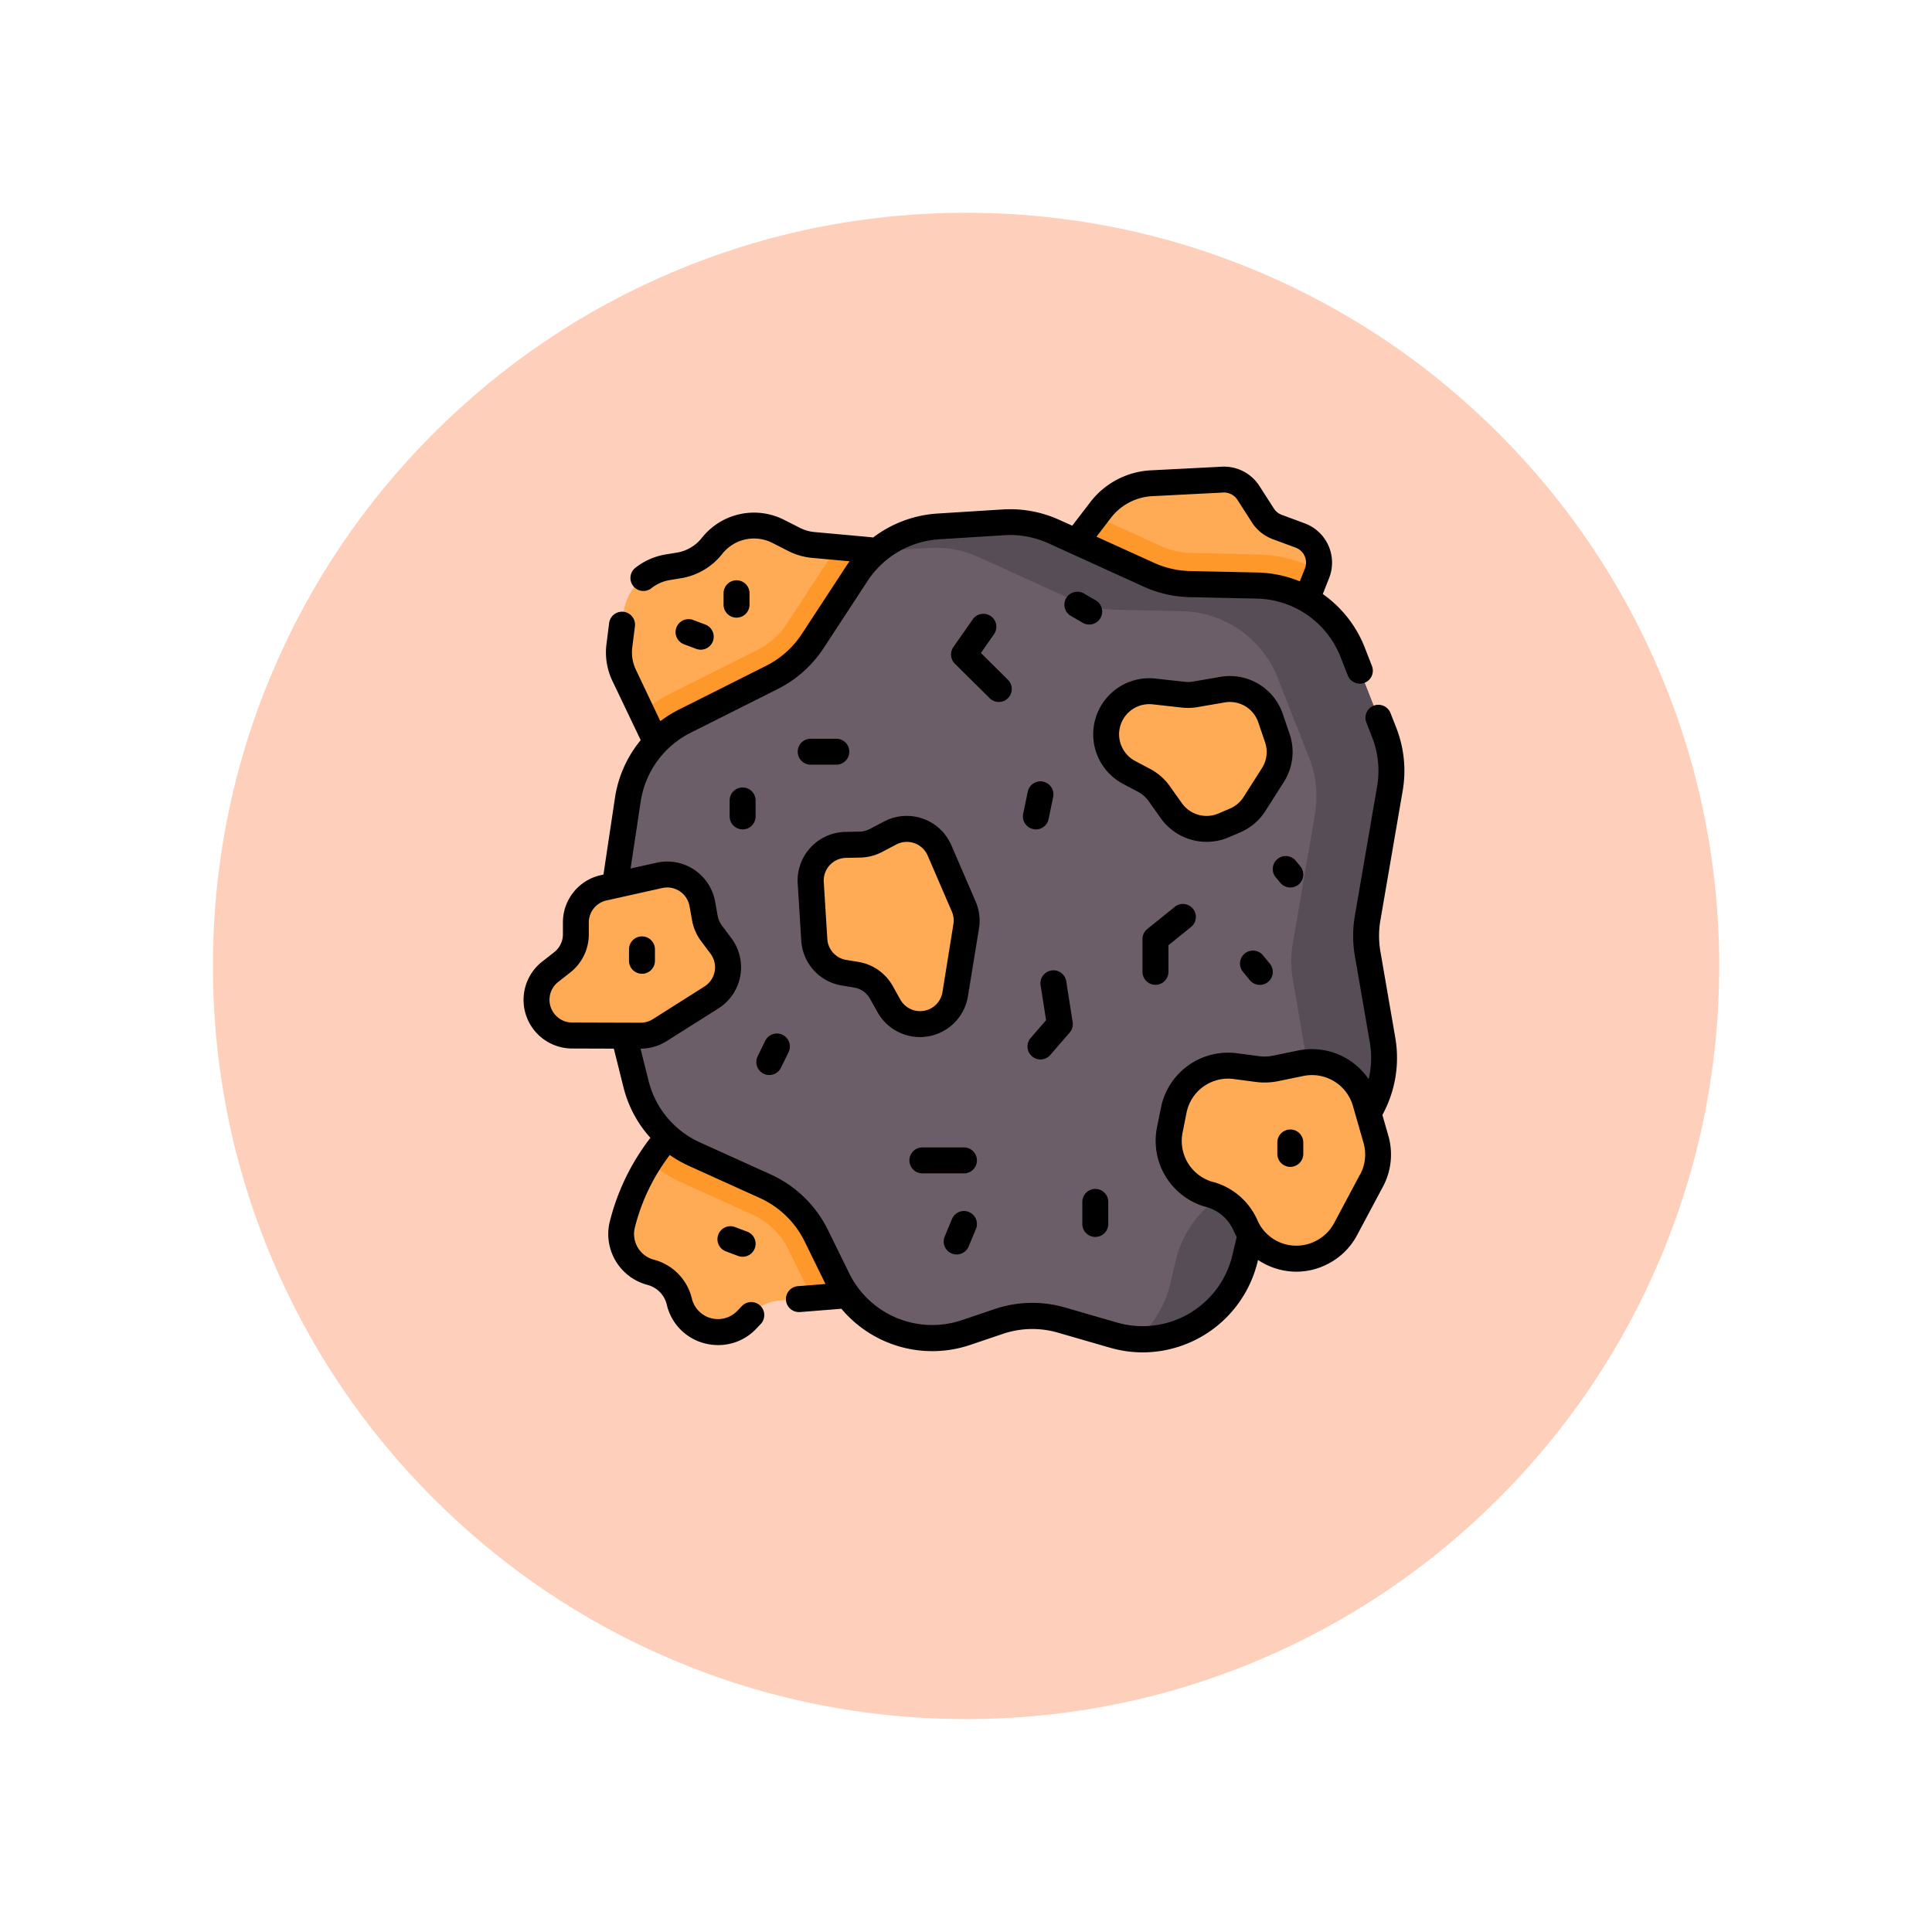 <svg xmlns="http://www.w3.org/2000/svg" xmlns:xlink="http://www.w3.org/1999/xlink" width="108.914" height="108.914" viewBox="0 0 108.914 108.914">
  <defs>
    <filter id="Trazado_874925" x="0" y="0" width="108.914" height="108.914" filterUnits="userSpaceOnUse">
      <feOffset dy="3" input="SourceAlpha"/>
      <feGaussianBlur stdDeviation="3" result="blur"/>
      <feFlood flood-opacity="0.161"/>
      <feComposite operator="in" in2="blur"/>
      <feComposite in="SourceGraphic"/>
    </filter>
  </defs>
  <g id="Grupo_1109837" data-name="Grupo 1109837" transform="translate(-815.427 -2496.484)">
    <g transform="matrix(1, 0, 0, 1, 815.43, 2496.48)" filter="url(#Trazado_874925)">
      <g id="Trazado_874925-2" data-name="Trazado 874925" transform="translate(9 6)" fill="#fec8b0" opacity="0.859">
        <path d="M 45.457 89.414 C 39.522 89.414 33.766 88.252 28.347 85.96 C 23.113 83.746 18.412 80.577 14.375 76.539 C 10.337 72.502 7.168 67.801 4.954 62.567 C 2.662 57.149 1.5 51.392 1.5 45.457 C 1.5 39.522 2.662 33.766 4.954 28.347 C 7.168 23.113 10.337 18.412 14.375 14.375 C 18.412 10.337 23.113 7.168 28.347 4.954 C 33.766 2.662 39.522 1.5 45.457 1.5 C 51.392 1.5 57.148 2.662 62.566 4.954 C 67.8 7.168 72.502 10.337 76.539 14.375 C 80.576 18.412 83.746 23.113 85.96 28.347 C 88.252 33.766 89.414 39.522 89.414 45.457 C 89.414 51.392 88.252 57.149 85.96 62.567 C 83.746 67.801 80.576 72.502 76.539 76.539 C 72.502 80.577 67.8 83.746 62.566 85.96 C 57.148 88.252 51.392 89.414 45.457 89.414 Z" stroke="none"/>
        <path d="M 45.457 3 C 39.724 3 34.164 4.122 28.932 6.335 C 23.876 8.473 19.335 11.535 15.435 15.435 C 11.535 19.335 8.473 23.876 6.335 28.932 C 4.122 34.164 3 39.724 3 45.457 C 3 51.19 4.122 56.75 6.335 61.982 C 8.473 67.038 11.535 71.579 15.435 75.479 C 19.335 79.379 23.876 82.441 28.932 84.579 C 34.164 86.792 39.724 87.914 45.457 87.914 C 51.19 87.914 56.75 86.792 61.982 84.579 C 67.037 82.441 71.578 79.379 75.478 75.479 C 79.378 71.579 82.44 67.038 84.578 61.982 C 86.791 56.75 87.914 51.19 87.914 45.457 C 87.914 39.724 86.791 34.164 84.578 28.932 C 82.44 23.876 79.378 19.335 75.478 15.435 C 71.578 11.535 67.037 8.473 61.982 6.335 C 56.75 4.122 51.19 3 45.457 3 M 45.457 0 C 70.562 0 90.914 20.352 90.914 45.457 L 90.914 45.457 C 90.914 70.562 70.562 90.914 45.457 90.914 C 20.352 90.914 0 70.562 0 45.457 L 0 45.457 C 0 20.352 20.352 0 45.457 0 Z" stroke="none" fill="#fff"/>
      </g>
    </g>
    <g id="mineral_2_" data-name="mineral (2)" transform="translate(843.546 2522.787)">
      <g id="Grupo_1109920" data-name="Grupo 1109920" transform="translate(2.127 0.734)">
        <path id="Trazado_901255" data-name="Trazado 901255" d="M62.444,363.944c-2.317,2.365-4.023,4.782-4.571,7.3a2.238,2.238,0,0,0,1.621,2.629,2.245,2.245,0,0,1,1.6,1.634l.006.026a2.245,2.245,0,0,0,3.8,1.016l.375-.392a2.244,2.244,0,0,1,1.445-.687l8.656-.688Z" transform="translate(-53.052 -329.186)" fill="#ffab56"/>
        <path id="Trazado_901256" data-name="Trazado 901256" d="M77.192,363.944a22.971,22.971,0,0,0-3.028,3.717,7.729,7.729,0,0,0,1.826,1.157l3.977,1.8a4.187,4.187,0,0,1,2.027,1.965L83.2,375.04c.047.095.1.188.146.28l6.785-.539Z" transform="translate(-67.8 -329.186)" fill="#ff982a"/>
        <path id="Trazado_901257" data-name="Trazado 901257" d="M59.992,49.1l-3.156-6.636a3.005,3.005,0,0,1-.268-1.668l.231-1.831a3.006,3.006,0,0,1,2.5-2.591l.613-.1a3.007,3.007,0,0,0,1.88-1.105,3.006,3.006,0,0,1,3.724-.817l.893.455a3,3,0,0,0,1.091.315l9.115.831L65.292,52.9Z" transform="translate(-51.899 -31.441)" fill="#ffab56"/>
        <path id="Trazado_901258" data-name="Trazado 901258" d="M69.858,55.891l2.149,4.519,5.3,3.793,11.328-16.94-7.753-.707q-.206.262-.39.542l-2.478,3.786a4.182,4.182,0,0,1-1.621,1.446L71.478,54.8A7.665,7.665,0,0,0,69.858,55.891Z" transform="translate(-63.914 -42.747)" fill="#ff982a"/>
        <path id="Trazado_901259" data-name="Trazado 901259" d="M311.443,12.215l2.287-2.991a3.88,3.88,0,0,1,2.883-1.518l4-.205a1.631,1.631,0,0,1,1.456.748l.818,1.275a1.631,1.631,0,0,0,.807.649l1.294.479a1.631,1.631,0,0,1,.949,2.132l-1.82,4.576-10.964-1.091Z" transform="translate(-281.941 -7.499)" fill="#ffab56"/>
        <path id="Trazado_901260" data-name="Trazado 901260" d="M325.942,31.976a1.653,1.653,0,0,0,.061-.191,7.686,7.686,0,0,0-3.408-.877l-3.779-.082a4.154,4.154,0,0,1-1.638-.373l-3.715-1.688-2.021,2.643,1.715,4.053,10.964,1.091Z" transform="translate(-281.941 -26.691)" fill="#ff982a"/>
        <path id="Trazado_901261" data-name="Trazado 901261" d="M92.093,56.4l.841,4.862a5.932,5.932,0,0,1-2.79,6.1L88.216,68.52A5.932,5.932,0,0,0,85.5,72.235l-.318,1.339A5.932,5.932,0,0,1,77.763,77.9l-2.926-.846a5.933,5.933,0,0,0-3.548.079l-1.848.625a5.932,5.932,0,0,1-7.226-3.006L61.009,72.3a5.932,5.932,0,0,0-2.879-2.791l-3.977-1.8a5.932,5.932,0,0,1-3.309-3.966l-1.5-6.012a5.933,5.933,0,0,1-.111-2.318l1.155-7.7a5.932,5.932,0,0,1,3.2-4.421l4.916-2.468a5.932,5.932,0,0,0,2.3-2.053l2.478-3.786a5.932,5.932,0,0,1,4.592-2.672l3.694-.232a5.933,5.933,0,0,1,2.826.52l5.352,2.432a5.932,5.932,0,0,0,2.326.53l3.779.082a5.932,5.932,0,0,1,5.393,3.761l1.773,4.513a5.932,5.932,0,0,1,.325,3.174l-1.254,7.294a5.933,5.933,0,0,0,0,2.016Z" transform="translate(-45.239 -29.674)" fill="#6c5e69"/>
        <path id="Trazado_901262" data-name="Trazado 901262" d="M234.475,47.095a5.932,5.932,0,0,0-.325-3.174l-1.773-4.513a5.932,5.932,0,0,0-5.393-3.761l-3.779-.082a5.932,5.932,0,0,1-2.326-.53L215.527,32.6a5.932,5.932,0,0,0-2.826-.52l-3.694.232a5.931,5.931,0,0,0-3.464,1.4l2.932-.184a5.932,5.932,0,0,1,2.826.52l5.352,2.432a5.932,5.932,0,0,0,2.326.53l3.779.082a5.932,5.932,0,0,1,5.393,3.761l1.773,4.513a5.932,5.932,0,0,1,.325,3.174L229,55.832a5.93,5.93,0,0,0,0,2.016l.841,4.862a5.932,5.932,0,0,1-2.79,6.1l-1.928,1.159a5.932,5.932,0,0,0-2.716,3.714l-.318,1.339a5.9,5.9,0,0,1-1.883,3.11,5.934,5.934,0,0,0,6.109-4.554l.318-1.339a5.932,5.932,0,0,1,2.716-3.714l1.928-1.159a5.932,5.932,0,0,0,2.79-6.1l-.841-4.862a5.932,5.932,0,0,1,0-2.016Z" transform="translate(-186.368 -29.674)" fill="#574d56"/>
        <g id="Grupo_1109919" data-name="Grupo 1109919" transform="translate(0 11.805)">
          <path id="Trazado_901263" data-name="Trazado 901263" d="M385.79,350.9l-1.464,2.744a3.121,3.121,0,0,1-1.333,1.31l-.024.012a3.121,3.121,0,0,1-4.278-1.525,3.121,3.121,0,0,0-2.03-1.755l-.013,0a3.121,3.121,0,0,1-2.232-3.622l.226-1.129a3.121,3.121,0,0,1,3.47-2.481l1.239.164a3.12,3.12,0,0,0,1.039-.037l1.418-.292a3.121,3.121,0,0,1,3.63,2.2l.6,2.088A3.122,3.122,0,0,1,385.79,350.9Z" transform="translate(-338.718 -323.192)" fill="#ffab56"/>
          <path id="Trazado_901264" data-name="Trazado 901264" d="M14.767,244.889l-3.864-.012a2.01,2.01,0,0,1-1.234-3.591l.677-.531a2.01,2.01,0,0,0,.769-1.569l0-.684a2.01,2.01,0,0,1,1.573-1.949l3.142-.7a2.01,2.01,0,0,1,2.415,1.605l.145.807a2.009,2.009,0,0,0,.368.847l.539.721a2.01,2.01,0,0,1-.536,2.9l-2.917,1.843A2.009,2.009,0,0,1,14.767,244.889Z" transform="translate(-8.899 -225.347)" fill="#ffab56"/>
          <path id="Trazado_901265" data-name="Trazado 901265" d="M176.175,214.936l-.614,3.815a2.01,2.01,0,0,1-3.739.661l-.419-.751a2.01,2.01,0,0,0-1.43-1l-.675-.11a2.01,2.01,0,0,1-1.681-1.857l-.2-3.213a2.01,2.01,0,0,1,1.962-2.136l.82-.018a2.009,2.009,0,0,0,.894-.232l.8-.42a2.01,2.01,0,0,1,2.783.981l1.367,3.168A2.009,2.009,0,0,1,176.175,214.936Z" transform="translate(-151.955 -201.551)" fill="#ffab56"/>
          <path id="Trazado_901266" data-name="Trazado 901266" d="M347.6,133.411l-1.036,1.629a2.429,2.429,0,0,1-1.093.929l-.654.28a2.43,2.43,0,0,1-2.942-.83l-.681-.962a2.43,2.43,0,0,0-.845-.744l-.856-.454A2.43,2.43,0,0,1,340.9,128.7l1.648.183a2.428,2.428,0,0,0,.682-.021l1.524-.264a2.43,2.43,0,0,1,2.714,1.609l.381,1.116A2.43,2.43,0,0,1,347.6,133.411Z" transform="translate(-306.088 -128.56)" fill="#ffab56"/>
        </g>
      </g>
      <g id="Grupo_1109921" data-name="Grupo 1109921" transform="translate(1.395 0.003)">
        <path id="Trazado_901267" data-name="Trazado 901267" d="M50.955,18.278a6.664,6.664,0,0,0-.365-3.566l-.322-.82a.731.731,0,1,0-1.361.535l.322.82a5.2,5.2,0,0,1,.285,2.783L48.26,25.324a6.647,6.647,0,0,0,0,2.265l.841,4.861a5.207,5.207,0,0,1-.064,2.083,3.874,3.874,0,0,0-3.968-1.617l-1.418.292a2.376,2.376,0,0,1-.8.028l-1.239-.164a3.862,3.862,0,0,0-4.283,3.063l-.226,1.129a3.865,3.865,0,0,0,2.753,4.47l.015,0a2.38,2.38,0,0,1,1.554,1.343q.079.18.174.349l-.245,1.033a5.2,5.2,0,0,1-6.5,3.795l-2.926-.846a6.631,6.631,0,0,0-3.986.089l-1.848.625a5.214,5.214,0,0,1-6.335-2.635l-1.206-2.458A6.679,6.679,0,0,0,15.32,39.9l-3.977-1.8a5.172,5.172,0,0,1-2.9-3.477L7.99,32.812H8a2.737,2.737,0,0,0,1.464-.424l2.917-1.843a2.741,2.741,0,0,0,.731-3.958l-.539-.721a1.285,1.285,0,0,1-.234-.539l-.145-.807A2.741,2.741,0,0,0,8.9,22.331l-1.471.328L8,18.883a5.207,5.207,0,0,1,2.81-3.876l4.916-2.468a6.669,6.669,0,0,0,2.586-2.307l2.478-3.786A5.224,5.224,0,0,1,24.813,4.1l3.694-.232a5.219,5.219,0,0,1,2.477.456L36.336,6.76a6.627,6.627,0,0,0,2.613.6l3.779.082a5.188,5.188,0,0,1,4.728,3.3l.405,1.032a.731.731,0,0,0,1.361-.535L48.817,10.2a6.654,6.654,0,0,0-2.365-3.015l.356-.9A2.362,2.362,0,0,0,45.433,3.2l-1.294-.479a.9.9,0,0,1-.445-.358l-.818-1.274A2.37,2.37,0,0,0,40.767.006l-4,.205a4.6,4.6,0,0,0-3.427,1.8L32.328,3.332,31.589,3a6.686,6.686,0,0,0-3.174-.584l-3.694.232A6.687,6.687,0,0,0,21.1,4c-.082-.02-.008-.009-3.3-.309a2.268,2.268,0,0,1-.826-.238L16.08,3a3.748,3.748,0,0,0-4.63,1.015,2.269,2.269,0,0,1-1.423.837l-.613.1a3.745,3.745,0,0,0-1.705.747.731.731,0,1,0,.9,1.152,2.278,2.278,0,0,1,1.037-.455l.613-.1A3.728,3.728,0,0,0,12.6,4.918,2.281,2.281,0,0,1,15.417,4.3l.893.455a3.721,3.721,0,0,0,1.357.392l2.109.192q-.111.15-.213.306L17.085,9.432a5.206,5.206,0,0,1-2.018,1.8L10.151,13.7a6.644,6.644,0,0,0-1.044.652L7.725,11.445a2.27,2.27,0,0,1-.2-1.262l.149-1.178A.731.731,0,0,0,6.22,8.822L6.071,10A3.73,3.73,0,0,0,6.4,12.074L8,15.421A6.666,6.666,0,0,0,6.55,18.666L5.9,23l-.141.031A2.728,2.728,0,0,0,3.614,25.69l0,.684a1.272,1.272,0,0,1-.489,1l-.677.531a2.741,2.741,0,0,0,1.684,4.9l2.353.008.542,2.171a6.647,6.647,0,0,0,1.52,2.857,12.787,12.787,0,0,0-2.309,4.8,2.962,2.962,0,0,0,2.148,3.491,1.513,1.513,0,0,1,1.081,1.1l.006.026a2.937,2.937,0,0,0,2.122,2.166,3.044,3.044,0,0,0,.786.1,2.935,2.935,0,0,0,2.133-.923l.251-.263A.731.731,0,0,0,13.7,47.328l-.251.263a1.513,1.513,0,0,1-2.564-.685l-.006-.026a2.974,2.974,0,0,0-2.126-2.167,1.5,1.5,0,0,1-1.095-1.766,11.244,11.244,0,0,1,1.981-4.139,6.743,6.743,0,0,0,1.1.625l3.977,1.8A5.214,5.214,0,0,1,17.24,43.68l1.176,2.4-1.552.123a.731.731,0,0,0,.057,1.46l.059,0,2.334-.186a6.686,6.686,0,0,0,7.249,2.042l1.848-.625a5.176,5.176,0,0,1,3.111-.07l2.926.846a6.705,6.705,0,0,0,1.865.266A6.675,6.675,0,0,0,42.782,44.8l.018-.074a3.916,3.916,0,0,0,2.162.661,3.834,3.834,0,0,0,1.749-.425l.024-.012a3.833,3.833,0,0,0,1.645-1.616l1.465-2.744a3.834,3.834,0,0,0,.3-2.875l-.334-1.166a6.684,6.684,0,0,0,.728-4.349L49.7,27.34a5.187,5.187,0,0,1,0-1.768ZM34.5,2.9a3.144,3.144,0,0,1,2.34-1.232l4-.205a.9.9,0,0,1,.8.413l.818,1.274a2.376,2.376,0,0,0,1.168.94l1.294.479a.9.9,0,0,1,.524,1.176l-.289.726a6.674,6.674,0,0,0-2.4-.5l-3.778-.082a5.172,5.172,0,0,1-2.04-.465L33.695,3.952ZM3.427,31.122a1.278,1.278,0,0,1-.079-2.069l.677-.531a2.727,2.727,0,0,0,1.049-2.14l0-.684a1.272,1.272,0,0,1,1-1.24l3.142-.7a1.293,1.293,0,0,1,.281-.031,1.28,1.28,0,0,1,1.255,1.052l.145.807a2.757,2.757,0,0,0,.5,1.155l.539.721a1.278,1.278,0,0,1-.341,1.846L8.684,31.152a1.321,1.321,0,0,1-.687.2l-3.864-.012a1.274,1.274,0,0,1-.706-.215ZM48.554,39.9,47.09,42.647a2.379,2.379,0,0,1-1.021,1l-.024.012a2.39,2.39,0,0,1-3.276-1.167,3.836,3.836,0,0,0-2.5-2.165l-.015,0a2.4,2.4,0,0,1-1.709-2.773l.226-1.129a2.389,2.389,0,0,1,2.657-1.9l1.239.164a3.844,3.844,0,0,0,1.283-.046l1.418-.292a2.4,2.4,0,0,1,2.779,1.682l.6,2.088a2.377,2.377,0,0,1-.189,1.784Z" transform="translate(-1.395 -0.003)"/>
        <path id="Trazado_901268" data-name="Trazado 901268" d="M338.317,130.147l.654-.28a3.148,3.148,0,0,0,1.422-1.209l1.036-1.629a3.146,3.146,0,0,0,.324-2.719l-.381-1.116a3.148,3.148,0,0,0-3.53-2.093l-1.525.264a1.687,1.687,0,0,1-.477.014l-1.648-.183a3.162,3.162,0,0,0-1.83,5.935l.856.454a1.707,1.707,0,0,1,.591.52l.681.962a3.178,3.178,0,0,0,2.592,1.333A3.13,3.13,0,0,0,338.317,130.147Zm-2.633-1.925L335,127.26a3.176,3.176,0,0,0-1.1-.967l-.856-.454a1.7,1.7,0,0,1,.8-3.2c.145,0,.095,0,1.834.193a3.162,3.162,0,0,0,.888-.027l1.524-.263a1.69,1.69,0,0,1,1.9,1.125l.381,1.116a1.69,1.69,0,0,1-.174,1.461h0l-1.036,1.629a1.693,1.693,0,0,1-.764.65l-.654.28A1.707,1.707,0,0,1,335.684,128.222Z" transform="translate(-298.57 -109.249)"/>
        <path id="Trazado_901269" data-name="Trazado 901269" d="M170.129,208.294a2.737,2.737,0,0,0-.189-1.521l-1.367-3.168a2.741,2.741,0,0,0-3.8-1.339l-.8.42a1.285,1.285,0,0,1-.568.147l-.82.018a2.741,2.741,0,0,0-2.675,2.913l.2,3.213a2.728,2.728,0,0,0,2.293,2.533l.675.111a1.272,1.272,0,0,1,.91.638l.419.751a2.741,2.741,0,0,0,5.1-.9Zm-1.444-.232-.614,3.815a1.278,1.278,0,0,1-2.379.42l-.419-.751a2.727,2.727,0,0,0-1.95-1.369l-.675-.111a1.272,1.272,0,0,1-1.069-1.181l-.2-3.213a1.278,1.278,0,0,1,1.248-1.358l.82-.018a2.754,2.754,0,0,0,1.219-.316l.8-.42a1.279,1.279,0,0,1,1.771.624l1.367,3.168A1.278,1.278,0,0,1,168.685,208.062Z" transform="translate(-144.454 -182.258)"/>
        <path id="Trazado_901270" data-name="Trazado 901270" d="M118.491,67.085v-.644a.731.731,0,1,0-1.463,0v.644a.731.731,0,0,0,1.463,0Z" transform="translate(-105.752 -59.303)"/>
        <path id="Trazado_901271" data-name="Trazado 901271" d="M63.821,272.958v-.644a.731.731,0,0,0-1.463,0v.644a.731.731,0,1,0,1.463,0Z" transform="translate(-56.413 -245.101)"/>
        <path id="Trazado_901272" data-name="Trazado 901272" d="M437.906,383.215a.731.731,0,0,0-.731.731v.644a.731.731,0,1,0,1.463,0v-.644A.731.731,0,0,0,437.906,383.215Z" transform="translate(-394.681 -345.847)"/>
        <path id="Trazado_901273" data-name="Trazado 901273" d="M89.758,89.583l.687.258a.731.731,0,0,0,.514-1.37l-.687-.258a.731.731,0,0,0-.514,1.37Z" transform="translate(-80.713 -79.569)"/>
        <path id="Trazado_901274" data-name="Trazado 901274" d="M114.492,439.186a.731.731,0,0,0-.513,1.37l.687.258a.731.731,0,1,0,.513-1.37Z" transform="translate(-102.572 -396.318)"/>
        <path id="Trazado_901275" data-name="Trazado 901275" d="M251.207,90.056a.731.731,0,0,0,.515-1.251L250.2,87.294l.739-1.059a.731.731,0,0,0-1.2-.837l-1.092,1.564a.731.731,0,0,0,.085.938l1.963,1.944A.728.728,0,0,0,251.207,90.056Z" transform="translate(-224.416 -76.789)"/>
        <path id="Trazado_901276" data-name="Trazado 901276" d="M361.047,253.027l-1.546,1.245a.731.731,0,0,0-.273.57v1.846a.731.731,0,1,0,1.463,0v-1.5l1.273-1.026a.731.731,0,0,0-.918-1.139Z" transform="translate(-324.336 -228.208)"/>
        <path id="Trazado_901277" data-name="Trazado 901277" d="M228.283,394.307a.731.731,0,0,0-.731-.731h-2.344a.731.731,0,0,0,0,1.463h2.344A.731.731,0,0,0,228.283,394.307Z" transform="translate(-202.724 -355.198)"/>
        <path id="Trazado_901278" data-name="Trazado 901278" d="M325.172,420.271a.731.731,0,0,0,.731-.731v-1.245a.731.731,0,0,0-1.463,0v1.245A.731.731,0,0,0,325.172,420.271Z" transform="translate(-292.94 -376.846)"/>
        <path id="Trazado_901279" data-name="Trazado 901279" d="M136.466,328.137l-.429.877a.731.731,0,1,0,1.314.643l.429-.877a.731.731,0,0,0-1.314-.643Z" transform="translate(-122.84 -295.77)"/>
        <path id="Trazado_901280" data-name="Trazado 901280" d="M162.087,158.77a.731.731,0,1,0,0-1.463h-1.444a.731.731,0,0,0,0,1.463Z" transform="translate(-144.455 -141.968)"/>
        <path id="Trazado_901281" data-name="Trazado 901281" d="M434.957,226.631a.731.731,0,1,0,1.125-.935l-.258-.31a.731.731,0,1,0-1.125.935Z" transform="translate(-392.294 -203.17)"/>
        <path id="Trazado_901282" data-name="Trazado 901282" d="M290.823,184.674a.732.732,0,0,0,.715-.583l.258-1.245a.731.731,0,1,0-1.432-.3l-.258,1.245a.731.731,0,0,0,.568.864A.741.741,0,0,0,290.823,184.674Z" transform="translate(-261.94 -164.222)"/>
        <path id="Trazado_901283" data-name="Trazado 901283" d="M120.551,186.221v.9a.731.731,0,0,0,1.463,0v-.9a.731.731,0,0,0-1.463,0Z" transform="translate(-108.932 -167.403)"/>
        <path id="Trazado_901284" data-name="Trazado 901284" d="M292.987,296.024a.732.732,0,0,0,1.032-.074l1.093-1.263a.731.731,0,0,0,.169-.593l-.363-2.3a.731.731,0,1,0-1.445.228l.31,1.966-.871,1.006A.732.732,0,0,0,292.987,296.024Z" transform="translate(-264.325 -262.783)"/>
        <path id="Trazado_901285" data-name="Trazado 901285" d="M244.743,432.726a.731.731,0,0,0,.956-.394l.411-.988a.731.731,0,1,0-1.35-.562l-.411.988A.731.731,0,0,0,244.743,432.726Z" transform="translate(-220.607 -388.369)"/>
        <path id="Trazado_901286" data-name="Trazado 901286" d="M416.148,281.4a.731.731,0,0,0,1.132-.926l-.387-.472a.731.731,0,1,0-1.132.926Z" transform="translate(-375.207 -252.452)"/>
        <path id="Trazado_901287" data-name="Trazado 901287" d="M315.473,74.163a.731.731,0,0,0,.367-1.364l-.667-.387a.731.731,0,1,0-.733,1.266l.667.387A.727.727,0,0,0,315.473,74.163Z" transform="translate(-283.585 -65.262)"/>
      </g>
    </g>
  </g>
</svg>
